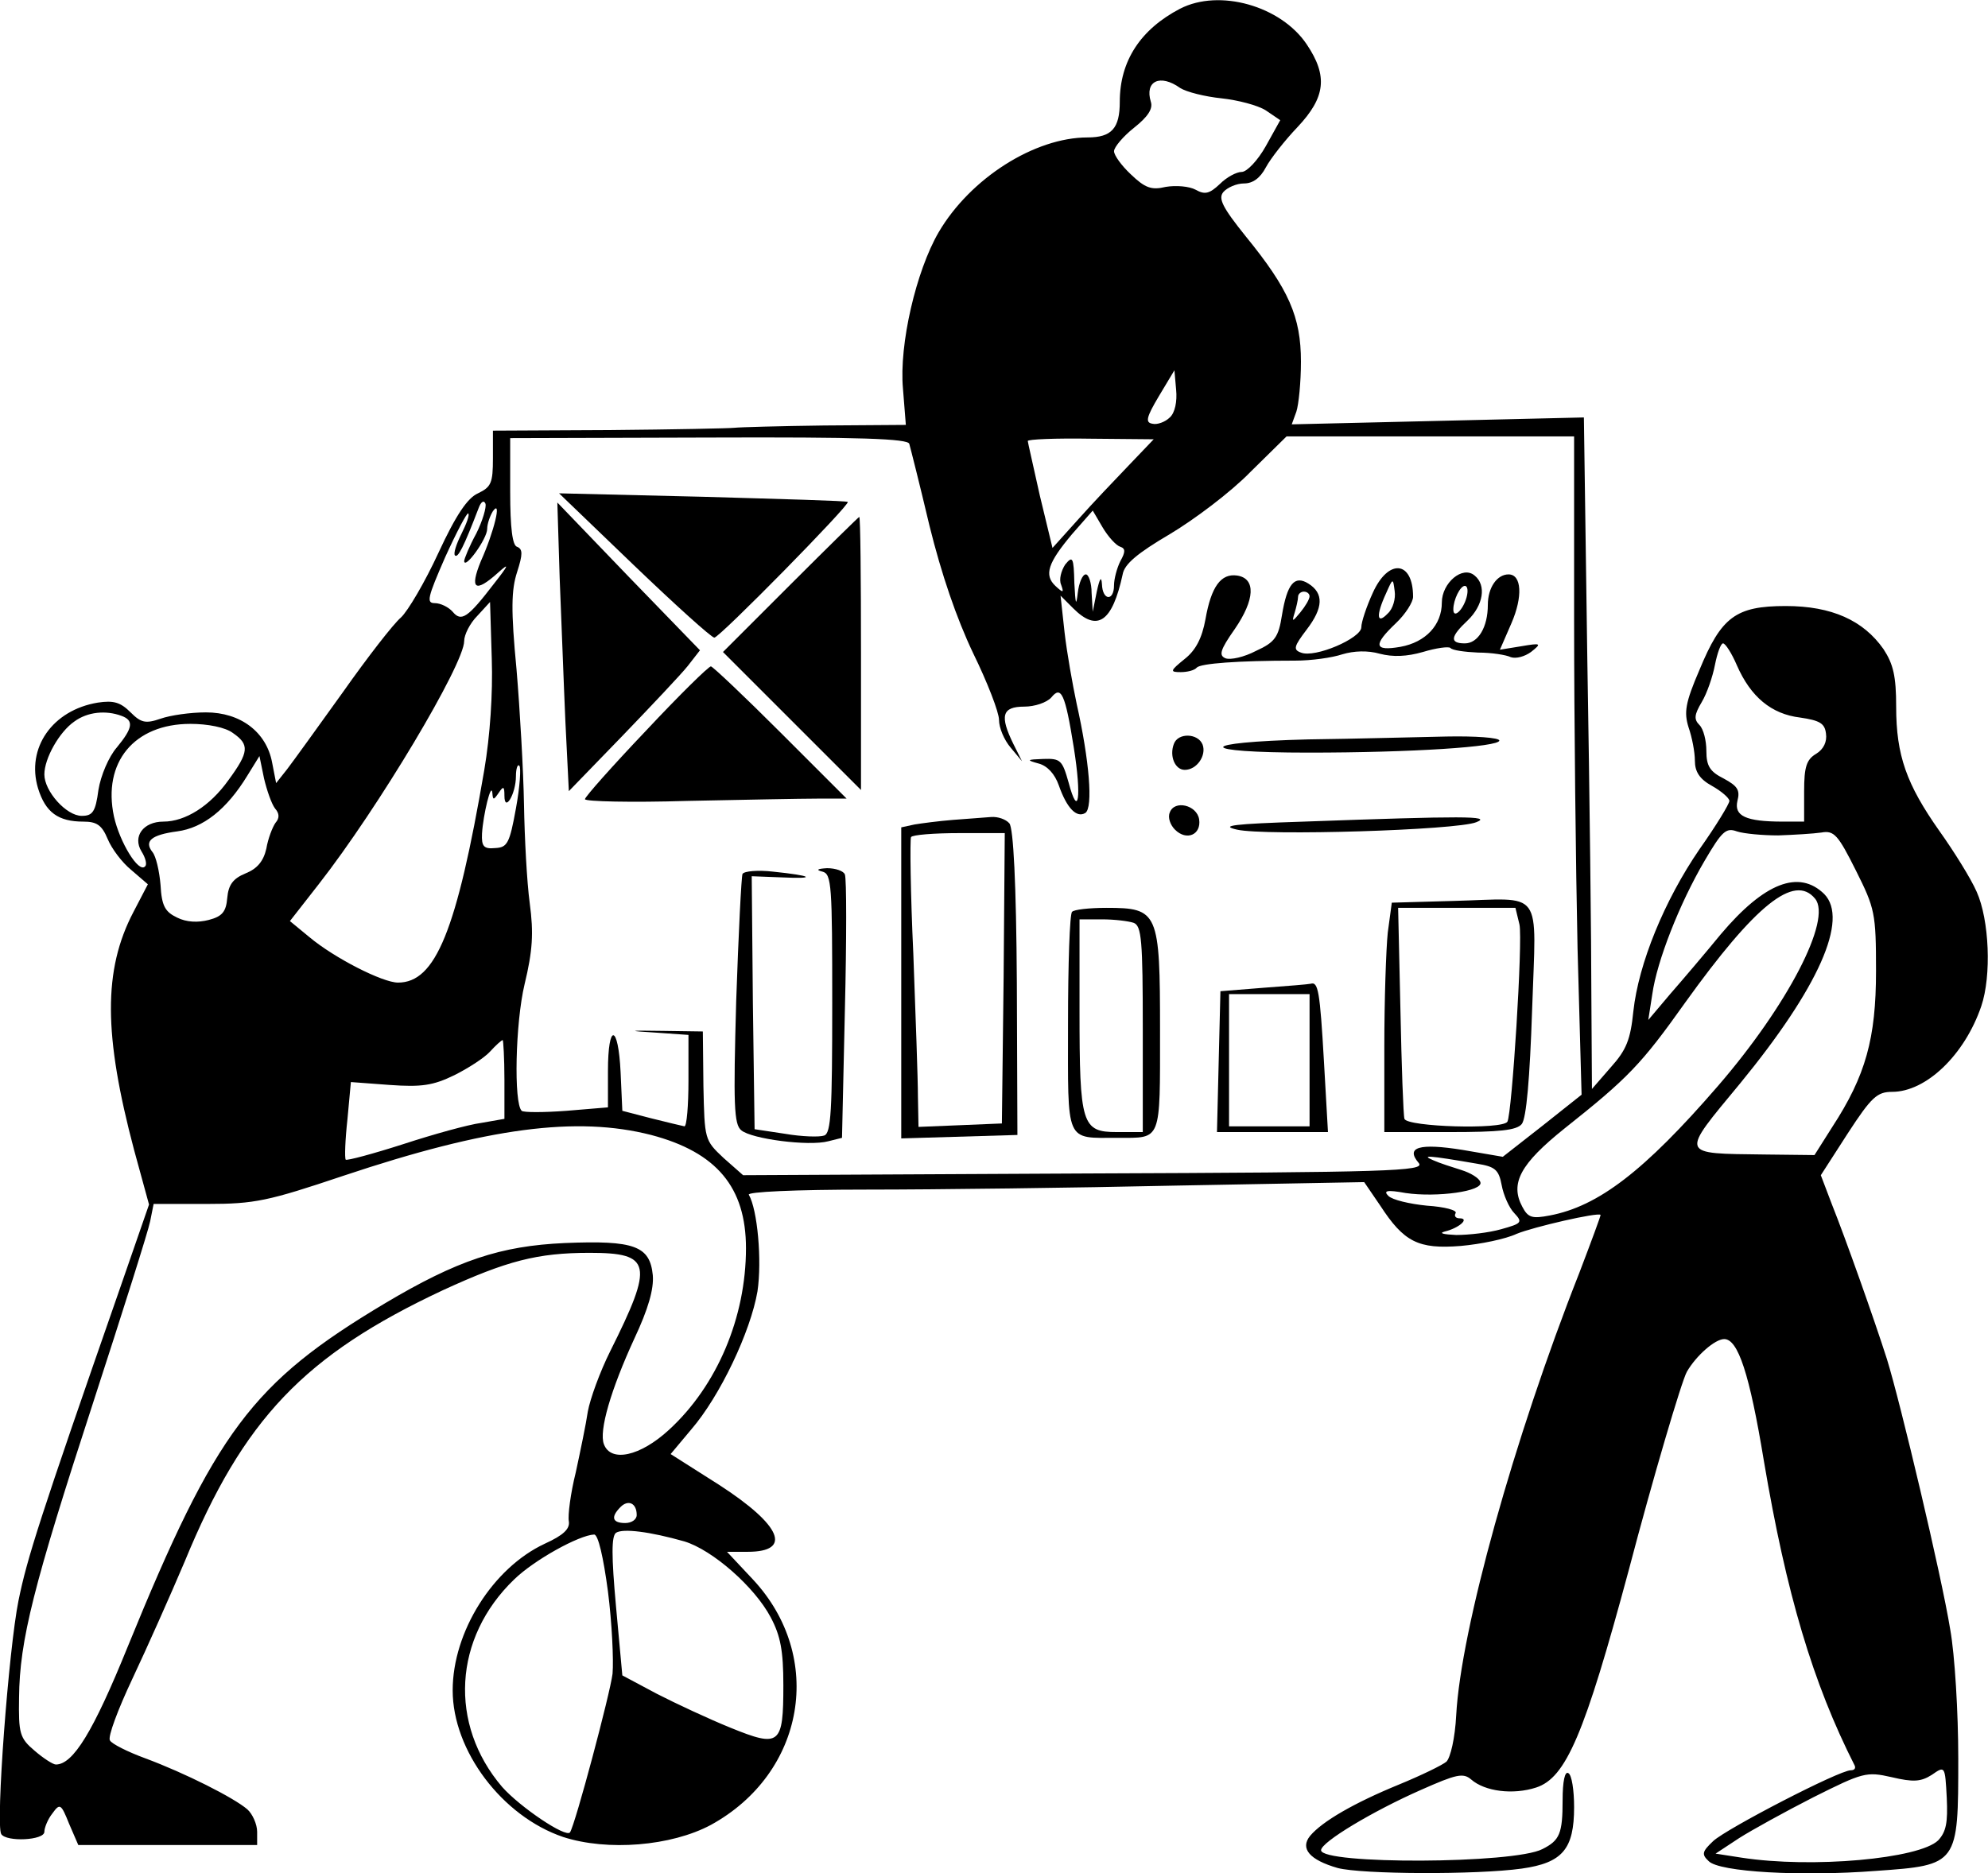 <?xml version="1.0" standalone="no"?>
<!DOCTYPE svg PUBLIC "-//W3C//DTD SVG 20010904//EN"
 "http://www.w3.org/TR/2001/REC-SVG-20010904/DTD/svg10.dtd">
<svg version="1.0" xmlns="http://www.w3.org/2000/svg"
 width="345.685pt" height="325.841pt" viewBox="0 0 345.685 325.841"
 preserveAspectRatio="xMidYMid meet">
<g transform="translate(-11.286,350.904) scale(0.1,-0.1)"
fill="#000000" stroke="none">
<path d="M2165 3494 c-69 -36 -105 -91 -105 -162 0 -46 -14 -62 -56 -62 -92 0
-204 -71 -259 -165 -39 -67 -69 -195 -62 -272 l5 -63 -142 -1 c-77 -1 -148 -3
-156 -4 -8 -1 -106 -3 -217 -4 l-203 -1 0 -48 c0 -43 -3 -50 -26 -61 -18 -8
-38 -37 -69 -104 -23 -50 -53 -101 -65 -112 -13 -11 -58 -69 -101 -130 -43
-60 -87 -121 -97 -134 l-19 -24 -7 36 c-10 53 -55 87 -115 87 -27 0 -62 -5
-79 -11 -26 -9 -34 -7 -52 11 -18 18 -30 21 -57 17 -79 -13 -125 -79 -104
-149 13 -42 35 -58 79 -58 23 0 32 -6 42 -30 7 -17 25 -41 41 -54 l29 -25 -25
-48 c-53 -101 -52 -214 1 -414 l26 -95 -52 -150 c-138 -396 -160 -465 -175
-539 -17 -84 -40 -389 -30 -406 9 -14 75 -11 75 4 0 7 6 22 14 32 13 18 15 17
29 -18 l16 -37 155 0 156 0 0 23 c0 13 -8 31 -17 39 -23 20 -108 63 -178 89
-30 11 -58 25 -61 31 -4 6 14 54 39 107 25 53 66 145 91 204 102 248 208 359
449 472 111 51 164 65 255 65 108 0 112 -19 36 -171 -18 -36 -35 -83 -39 -105
-3 -21 -13 -69 -21 -106 -9 -36 -14 -75 -12 -85 2 -13 -9 -24 -42 -39 -90 -42
-160 -153 -160 -255 0 -105 86 -219 192 -255 77 -25 188 -16 257 21 164 90
199 292 73 427 l-45 48 36 0 c78 0 59 46 -49 116 l-85 54 36 43 c50 58 103
170 115 240 8 54 0 142 -15 168 -4 5 79 9 207 9 117 0 359 3 538 7 l325 6 28
-41 c41 -63 66 -76 140 -70 34 3 78 12 97 21 29 12 142 38 146 33 1 0 -16 -46
-37 -101 -114 -289 -206 -621 -214 -769 -2 -40 -10 -74 -17 -81 -7 -6 -44 -24
-83 -40 -78 -32 -133 -64 -154 -89 -18 -22 -1 -42 48 -56 42 -11 241 -12 320
-1 71 10 91 34 91 107 0 29 -4 56 -10 59 -6 4 -10 -14 -10 -47 0 -58 -5 -70
-35 -85 -49 -26 -385 -27 -385 -2 0 14 90 68 174 105 61 27 73 30 87 18 24
-21 73 -27 113 -14 52 17 84 92 161 378 42 160 92 329 101 345 16 28 49 57 65
57 24 0 44 -60 69 -212 39 -231 85 -386 158 -530 2 -5 -1 -8 -7 -8 -20 0 -215
-101 -239 -123 -19 -18 -21 -23 -8 -35 18 -19 161 -27 291 -17 143 10 143 11
143 196 0 79 -6 180 -14 224 -15 93 -87 396 -110 470 -22 69 -72 210 -96 270
l-19 50 47 73 c41 63 51 72 77 72 59 0 126 64 155 149 18 53 14 150 -8 199
-10 23 -40 71 -65 106 -57 81 -75 131 -75 216 0 53 -5 74 -22 100 -35 50 -90
75 -170 75 -87 0 -112 -19 -150 -111 -25 -58 -27 -74 -19 -100 6 -17 11 -43
11 -58 0 -19 8 -32 30 -44 16 -9 30 -21 30 -26 0 -5 -23 -43 -52 -84 -61 -89
-106 -199 -115 -282 -5 -49 -12 -67 -39 -97 l-33 -38 -1 161 c0 88 -3 351 -7
584 l-6 423 -254 -6 -254 -6 8 22 c4 12 8 51 8 87 0 78 -21 126 -96 218 -41
51 -48 66 -39 77 7 8 23 15 36 15 15 0 28 9 38 28 8 15 33 47 55 70 49 52 53
89 16 144 -45 67 -152 97 -220 62z m0 -138 c11 -7 43 -15 72 -18 28 -3 63 -12
77 -21 l25 -17 -25 -45 c-14 -25 -33 -45 -42 -45 -9 0 -26 -9 -38 -21 -18 -17
-26 -19 -42 -10 -11 6 -34 8 -52 5 -25 -6 -36 -2 -61 22 -16 15 -29 33 -29 40
0 7 16 26 35 41 24 19 33 33 29 45 -11 36 16 49 51 24z m-18 -573 c-8 -8 -22
-13 -30 -11 -13 2 -11 11 11 48 l27 45 3 -34 c2 -20 -2 -40 -11 -48z m-453
-46 c2 -7 18 -70 35 -142 21 -85 47 -161 76 -222 25 -51 45 -103 45 -116 0
-14 9 -35 20 -48 l20 -24 -15 30 c-24 49 -20 65 19 65 18 0 39 7 47 16 17 21
24 7 39 -87 14 -88 8 -125 -9 -61 -11 39 -14 42 -44 41 -29 -1 -30 -2 -8 -8
15 -4 28 -18 35 -38 14 -40 31 -57 46 -48 14 9 7 92 -15 190 -7 33 -17 89 -21
124 l-7 64 22 -22 c42 -42 68 -24 86 59 3 18 26 37 82 70 42 25 106 73 140
108 l63 62 250 0 250 0 0 -318 c0 -175 3 -433 6 -573 l7 -254 -68 -54 -69 -54
-70 12 c-75 12 -100 5 -76 -23 11 -14 -50 -16 -581 -18 l-594 -3 -34 30 c-33
31 -33 32 -35 125 l-1 95 -70 1 c-61 1 -62 0 -12 -3 l57 -4 0 -79 c0 -44 -3
-80 -7 -80 -5 1 -30 7 -58 14 l-50 13 -3 67 c-4 84 -22 87 -22 2 l0 -63 -72
-6 c-40 -3 -75 -3 -78 0 -14 13 -11 153 5 220 14 58 16 89 9 141 -5 37 -9 114
-10 172 -1 58 -7 164 -13 235 -10 104 -9 138 1 169 10 31 10 40 0 44 -8 2 -12
32 -12 96 l0 93 345 1 c264 1 347 -2 349 -11z m382 -37 c-24 -25 -64 -67 -88
-94 l-45 -50 -22 91 c-11 50 -21 93 -21 95 0 3 49 5 109 4 l110 -1 -43 -45z
m-1135 -119 c-12 -22 -21 -44 -21 -48 1 -15 40 39 40 56 0 9 5 23 10 31 16 22
2 -36 -21 -87 -20 -49 -10 -56 30 -20 20 18 19 14 -7 -19 -46 -60 -57 -67 -72
-49 -7 8 -21 15 -31 15 -15 0 -13 9 18 80 20 44 38 78 40 76 3 -2 -3 -18 -12
-36 -9 -18 -14 -34 -11 -37 5 -5 15 14 41 82 4 11 9 15 12 8 2 -6 -5 -30 -16
-52z m1120 -23 c9 -3 9 -9 0 -25 -6 -12 -11 -31 -11 -42 0 -28 -20 -27 -21 2
-1 15 -4 10 -9 -13 l-7 -35 -2 33 c0 17 -5 32 -10 32 -6 0 -12 -15 -14 -32 -3
-25 -4 -20 -6 17 -1 45 -3 48 -16 32 -7 -11 -11 -26 -7 -35 5 -14 4 -15 -10
-2 -20 19 -13 40 29 90 l36 41 17 -29 c10 -17 24 -32 31 -34z m-1106 -388
c-48 -281 -85 -370 -150 -370 -27 0 -111 43 -154 79 l-34 28 50 64 c104 133
253 383 253 423 0 11 10 31 23 44 l22 24 3 -99 c2 -60 -3 -134 -13 -193z
m2178 182 c24 -55 60 -85 110 -91 34 -5 43 -10 45 -28 2 -14 -4 -27 -17 -35
-17 -10 -21 -23 -21 -65 l0 -53 -37 0 c-65 0 -85 10 -79 36 5 19 0 26 -24 39
-24 12 -30 22 -30 48 0 18 -5 38 -12 45 -10 10 -9 18 4 40 9 15 19 44 23 65 4
20 10 37 14 37 4 0 15 -17 24 -38z m-2809 -88 c22 -8 20 -21 -8 -55 -14 -16
-28 -49 -32 -74 -5 -38 -10 -45 -29 -45 -27 0 -65 43 -65 72 0 28 26 74 52 92
23 17 55 20 82 10z m194 -30 c29 -20 28 -33 -8 -82 -32 -45 -75 -72 -113 -72
-35 0 -54 -26 -38 -52 7 -11 10 -23 6 -26 -11 -12 -44 42 -54 87 -20 94 35
161 133 161 30 0 61 -6 74 -16z m73 -131 c8 -9 8 -17 1 -25 -5 -7 -13 -27 -16
-45 -5 -22 -16 -35 -36 -43 -22 -9 -30 -20 -32 -43 -2 -24 -9 -32 -32 -38 -19
-5 -39 -4 -55 4 -21 10 -27 20 -29 57 -2 24 -8 50 -14 57 -15 19 -2 30 43 36
45 6 86 38 122 97 l21 34 8 -39 c5 -21 13 -44 19 -52z m419 0 c-11 -61 -15
-68 -36 -69 -20 -2 -24 3 -23 25 2 33 16 91 18 71 1 -13 2 -13 11 0 8 12 10
12 10 -5 0 -30 20 3 20 34 0 13 3 22 6 18 3 -3 1 -36 -6 -74z m2195 -47 c28 1
61 3 75 5 22 4 29 -4 60 -66 33 -66 35 -74 35 -175 0 -117 -18 -182 -76 -271
l-31 -49 -87 1 c-149 2 -147 -3 -42 124 136 166 189 285 146 329 -44 43 -104
20 -180 -70 -27 -33 -67 -80 -88 -104 l-38 -45 7 45 c8 57 47 157 91 232 30
51 37 58 56 51 12 -4 45 -7 72 -7z m64 -110 c30 -36 -48 -186 -169 -326 -128
-148 -208 -209 -292 -225 -31 -6 -38 -4 -48 15 -22 41 -3 75 73 136 111 88
134 112 210 219 122 170 190 225 226 181z m-2279 -315 l0 -68 -40 -7 c-23 -3
-84 -20 -136 -37 -53 -17 -98 -29 -100 -27 -2 3 -1 34 3 70 l6 65 67 -5 c56
-4 76 -1 113 17 24 12 52 30 62 41 10 11 20 20 22 20 1 0 3 -31 3 -69z m255
-96 c114 -30 165 -91 165 -197 0 -120 -50 -239 -134 -316 -50 -46 -101 -57
-113 -25 -9 23 12 95 53 184 24 51 34 86 32 110 -5 51 -32 61 -153 56 -112 -5
-187 -30 -313 -105 -231 -138 -294 -222 -447 -597 -60 -148 -95 -205 -125
-205 -5 0 -22 11 -37 24 -26 22 -28 30 -27 93 1 99 25 194 129 513 51 157 96
299 99 315 l6 30 93 0 c83 0 106 5 237 49 251 84 406 104 535 71z m1436 -50
c31 -5 38 -10 43 -37 3 -17 13 -40 22 -49 15 -16 13 -18 -23 -28 -21 -6 -56
-10 -78 -10 -22 1 -31 3 -20 6 25 6 44 23 26 23 -7 0 -10 4 -7 9 3 5 -19 11
-50 13 -30 3 -60 10 -67 17 -9 9 -3 11 30 5 54 -8 136 3 130 19 -2 7 -17 16
-33 21 -16 5 -38 12 -49 17 -21 9 -11 9 76 -6z m-1461 -611 c0 -8 -9 -14 -20
-14 -22 0 -26 10 -8 28 13 13 28 7 28 -14z m83 -46 c49 -15 122 -79 150 -132
17 -32 22 -58 22 -118 0 -104 -6 -109 -92 -74 -37 15 -95 42 -128 59 l-60 32
-11 120 c-8 88 -8 122 0 128 12 8 59 2 119 -15z m-133 -87 c7 -55 10 -119 8
-143 -4 -34 -65 -263 -74 -276 -7 -10 -87 44 -118 79 -93 109 -85 259 21 361
35 34 113 77 139 78 7 0 16 -39 24 -99z m2313 -433 c-33 -32 -219 -49 -342
-30 l-45 7 41 27 c22 14 80 46 129 71 86 43 92 45 136 35 38 -9 51 -8 70 4 23
16 23 16 26 -40 2 -43 -1 -59 -15 -74z"/>
<path d="M1215 2526 c72 -69 135 -126 140 -126 9 0 237 232 232 236 -1 2 -115
5 -252 9 l-250 6 130 -125z"/>
<path d="M1086 2505 c3 -71 7 -184 10 -251 l6 -121 93 96 c51 53 103 108 114
122 l21 27 -124 128 -124 129 4 -130z"/>
<path d="M1487 2492 l-117 -117 120 -120 120 -120 0 238 c0 130 -1 237 -3 237
-1 0 -55 -53 -120 -118z"/>
<path d="M2500 2478 c-11 -24 -20 -51 -20 -60 0 -19 -81 -54 -105 -44 -14 5
-12 11 10 40 29 38 30 63 3 80 -24 15 -37 0 -46 -55 -6 -38 -12 -47 -45 -62
-21 -11 -44 -16 -53 -13 -12 5 -10 14 16 51 35 51 37 88 4 93 -28 4 -45 -19
-55 -76 -6 -33 -17 -54 -36 -69 -26 -21 -26 -23 -7 -23 11 0 24 3 28 8 7 7 70
12 171 12 28 0 64 5 82 11 20 6 44 7 65 1 23 -6 47 -5 75 3 23 7 45 10 48 7 3
-4 25 -7 48 -8 23 0 49 -4 57 -8 9 -3 24 1 35 9 19 15 18 16 -17 10 l-37 -6
20 46 c20 46 18 85 -5 85 -20 0 -36 -23 -36 -53 0 -39 -17 -67 -40 -67 -27 0
-25 12 5 40 27 26 33 61 12 78 -21 18 -57 -13 -57 -47 0 -39 -28 -69 -72 -77
-46 -8 -48 3 -8 41 17 16 30 37 30 46 0 63 -43 67 -70 7z m26 -36 c-19 -20
-21 -4 -3 35 12 27 12 27 15 4 2 -13 -3 -31 -12 -39z m137 28 c-6 -22 -23 -38
-23 -21 0 17 12 41 20 41 5 0 6 -9 3 -20z m-273 2 c0 -5 -7 -17 -16 -28 -14
-17 -15 -17 -10 -1 3 10 6 23 6 28 0 5 5 9 10 9 6 0 10 -4 10 -8z"/>
<path d="M1236 2238 c-58 -61 -106 -115 -106 -119 0 -4 80 -6 178 -3 97 2 199
4 227 4 l50 0 -115 115 c-63 63 -118 115 -121 115 -4 0 -55 -50 -113 -112z"/>
<path d="M2154 2215 c-8 -21 2 -45 19 -45 21 0 38 25 31 44 -8 20 -43 21 -50
1z"/>
<path d="M2388 2223 c-198 -5 -197 -23 0 -23 180 0 332 10 332 21 0 5 -42 8
-92 7 -51 -1 -159 -4 -240 -5z"/>
<path d="M2147 2096 c-4 -9 1 -22 9 -30 20 -20 46 -9 42 18 -4 25 -43 34 -51
12z"/>
<path d="M1770 2083 c-25 -2 -55 -6 -67 -8 l-23 -5 0 -271 0 -270 101 3 101 3
-1 265 c-1 172 -6 269 -13 277 -6 7 -20 12 -32 11 -11 -1 -41 -3 -66 -5z m88
-275 l-3 -253 -72 -3 -73 -3 -1 53 c0 29 -4 141 -8 248 -5 107 -6 198 -4 203
2 4 40 7 84 7 l79 0 -2 -252z"/>
<path d="M2380 2080 c-123 -4 -147 -7 -116 -14 49 -11 382 -1 416 13 28 11
-22 11 -300 1z"/>
<path d="M1404 1989 c-2 -4 -7 -104 -11 -221 -5 -180 -4 -215 9 -225 18 -15
117 -28 151 -19 l24 6 5 222 c3 123 3 229 0 236 -2 6 -16 11 -31 11 -17 -1
-20 -3 -8 -6 16 -4 17 -24 17 -229 0 -187 -2 -226 -14 -230 -8 -3 -39 -2 -68
3 l-53 8 -3 220 -2 220 52 -2 c63 -3 53 3 -15 10 -26 3 -50 1 -53 -4z"/>
<path d="M2639 1942 l-106 -3 -7 -52 c-3 -29 -6 -118 -6 -199 l0 -148 114 0
c86 0 116 3 125 14 8 10 14 79 18 199 7 215 22 193 -138 189z m116 -41 c6 -28
-13 -329 -21 -343 -9 -14 -174 -9 -179 5 -2 6 -5 92 -7 190 l-4 177 102 0 102
0 7 -29z"/>
<path d="M1977 1923 c-4 -3 -7 -91 -7 -194 0 -211 -6 -199 87 -199 76 0 73 -8
73 186 0 207 -3 214 -93 214 -30 0 -57 -3 -60 -7z m107 -19 c14 -5 16 -31 16
-185 l0 -179 -45 0 c-61 0 -65 13 -65 211 l0 159 39 0 c22 0 46 -3 55 -6z"/>
<path d="M2310 1791 l-75 -6 -3 -122 -3 -123 97 0 96 0 -7 123 c-7 122 -10
139 -23 135 -4 -1 -41 -4 -82 -7z m80 -126 l0 -115 -70 0 -70 0 0 115 0 115
70 0 70 0 0 -115z"/>
</g>
</svg>
